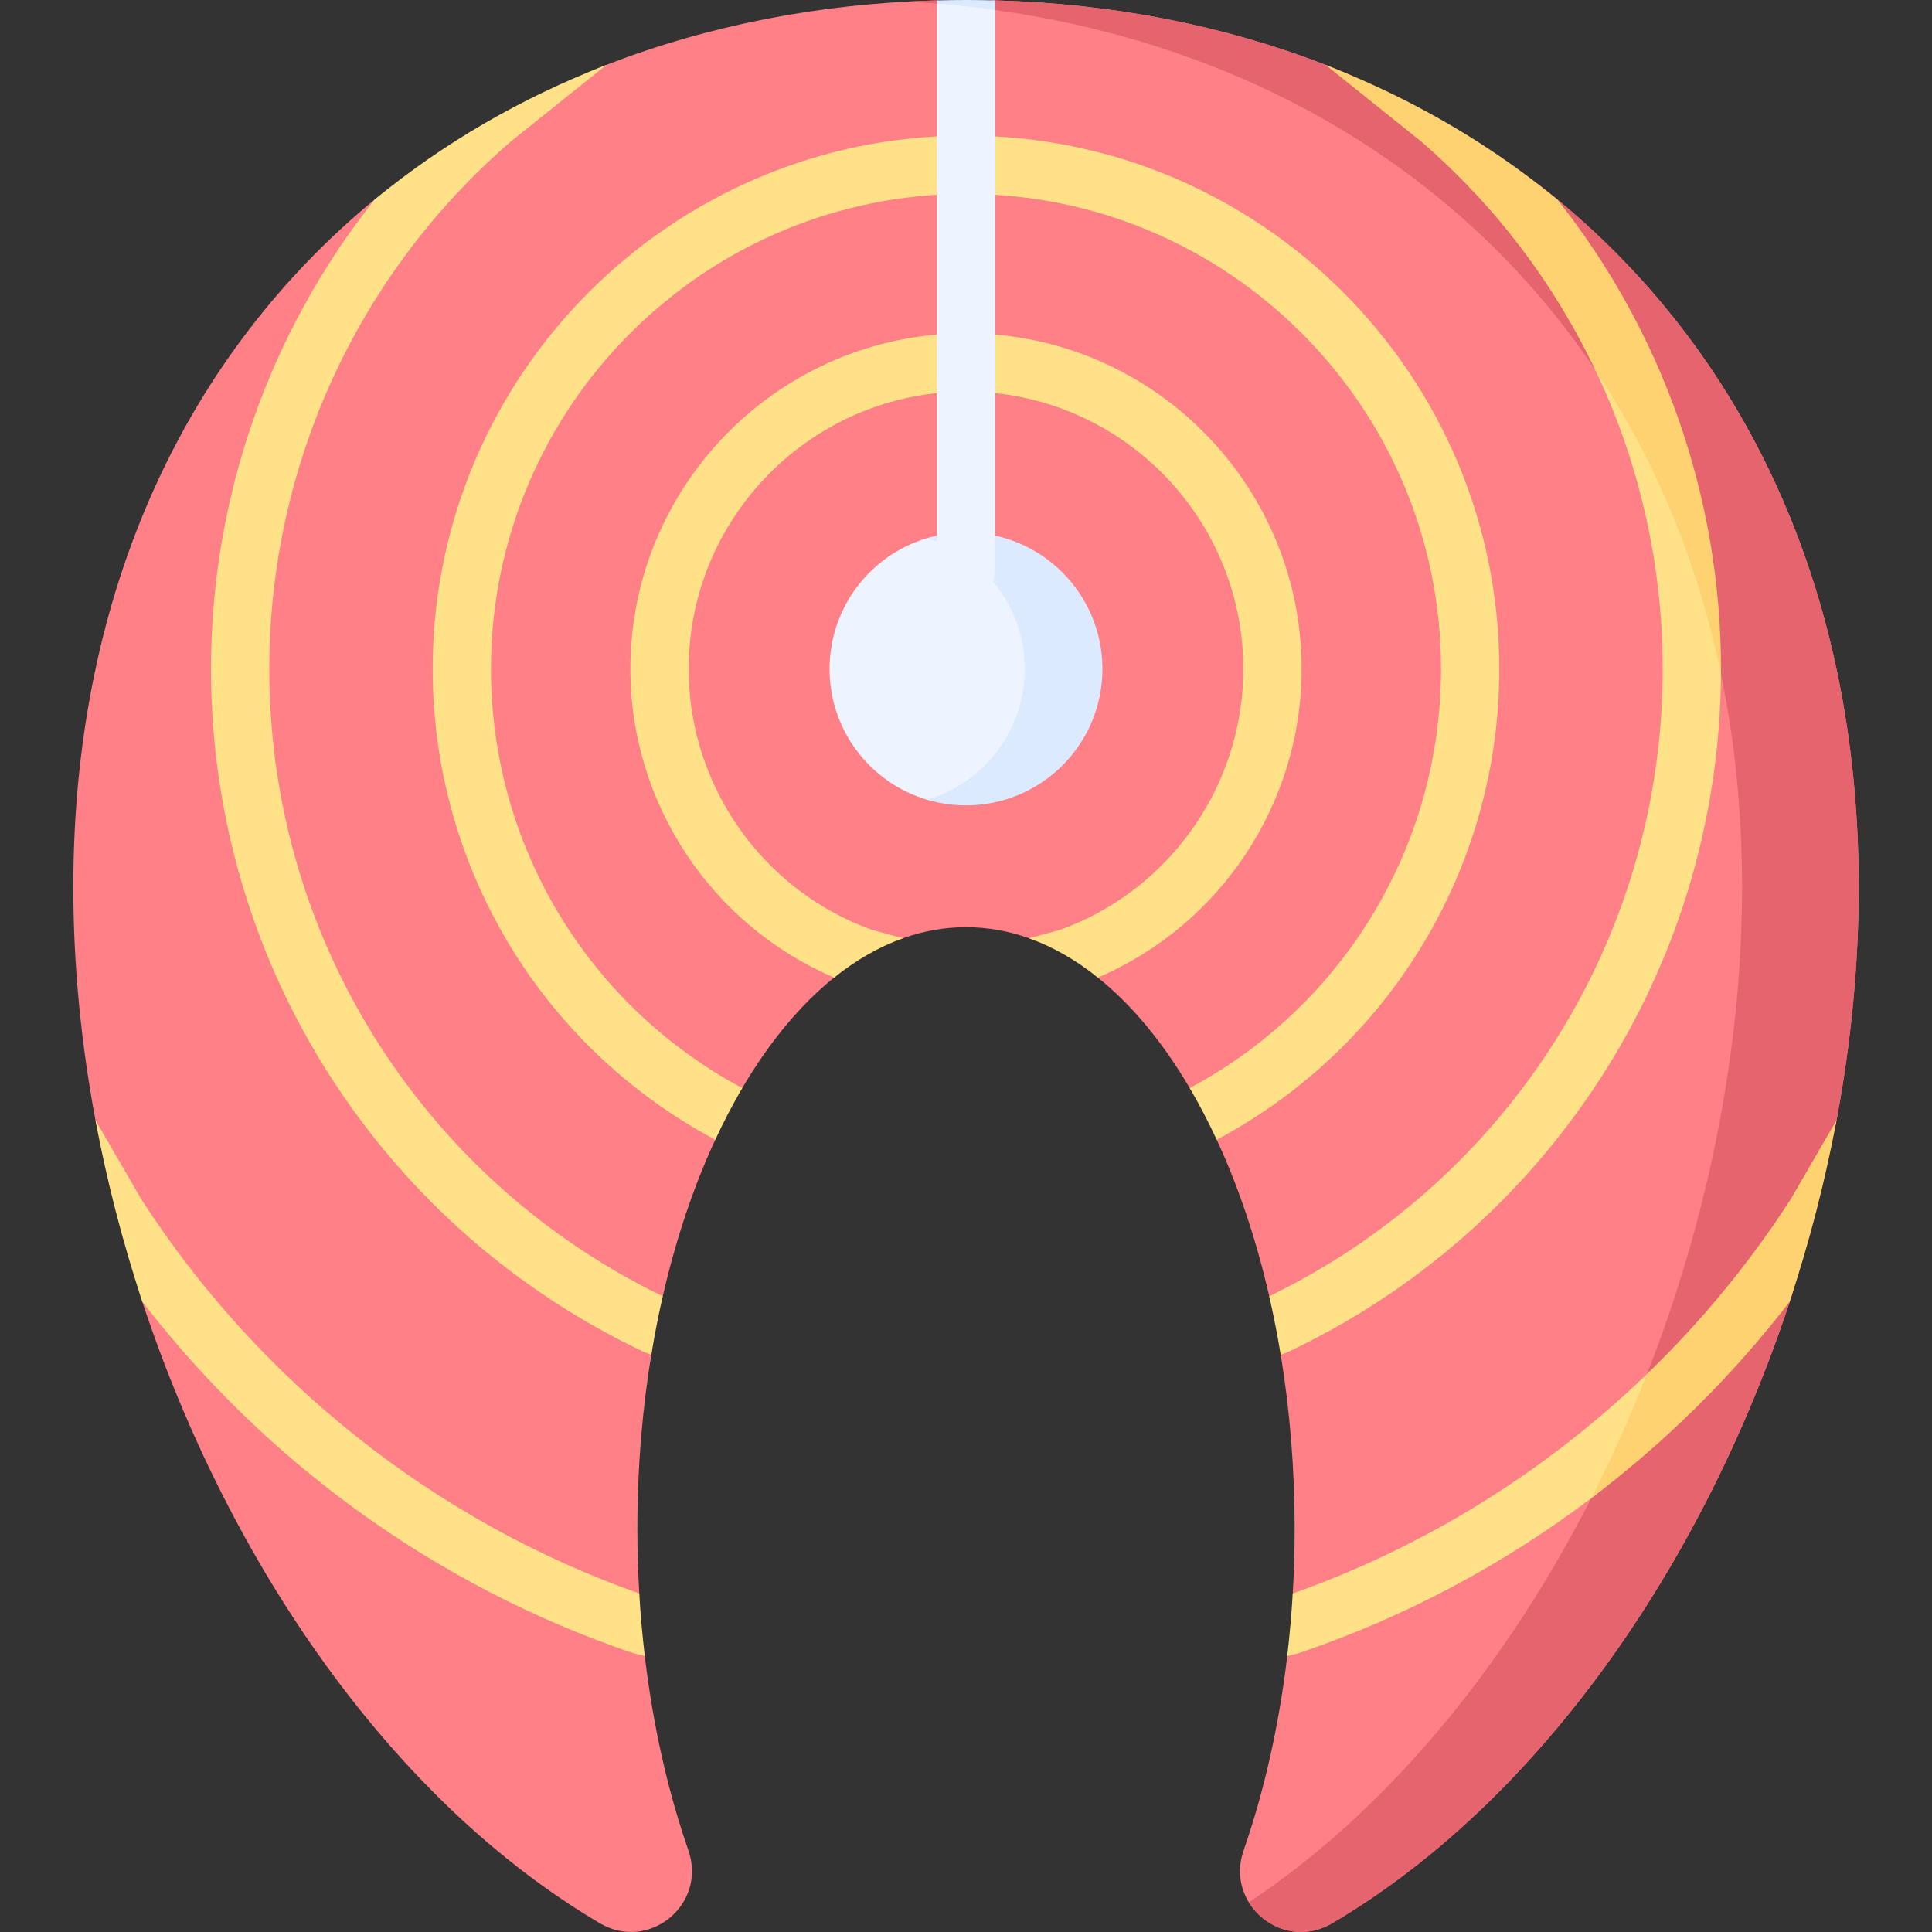 <svg id="Capa_1" enable-background="new 0 0 497 497" height="512" viewBox="0 0 497 497" width="512" xmlns="http://www.w3.org/2000/svg"><rect x="0" y="0" width="497" height="497" fill="#333333" stroke="none"/><g><path d="m248.5 2c2.51 0 5.01-1.967 7.5-1.901 30.174.803 58.877 6.455 85.025 16.593 8.725 3.383 17.165 8.265 25.28 12.633 12.232 6.584 23.727 13.272 34.344 22.018 47.531 39.153 77.496 99.503 77.496 176.898 0 19.765-1.954 39.834-5.657 59.706-1.127 6.051-7.417 23.084-8.862 29.085-2.34 9.713-.089 8.341-3.223 17.826-22.484 68.048-64.763 128.687-117.705 159.888-12.651 7.457-27.605-4.847-22.787-18.72 5.245-15.102 9.098-31.98 11.228-50.032.308-2.613 2.581-5.25 2.816-7.91.239-2.699-1.561-5.421-1.4-8.164.323-5.492.488-11.071.488-16.72 0-15.54-1.253-30.545-3.583-44.696-.415-2.523 1.135-5.018.652-7.485-.5-2.554-3.036-5.077-3.606-7.567-3.371-14.718-7.951-28.28-13.512-40.271-1.066-2.299-.168-4.54-1.305-6.72-1.174-2.252-4.384-4.439-5.63-6.558-6.905-11.749-14.885-21.41-23.641-28.434-2.806-2.251-3.691-4.231-6.646-5.923s-7.98-3.094-11.064-4.19c-5.246-1.864-10.665-2.84-16.208-2.84v-.001.001c-5.544 0-10.962.976-16.208 2.84-2.571.913-7.1 2.04-9.582 3.369-3.474 1.86-4.855 4.118-8.128 6.744-8.756 7.025-16.736 16.686-23.641 28.435-.988 1.681-3.954 3.405-4.897 5.17-1.397 2.614-.744 5.319-2.037 8.108-5.561 11.991-10.14 25.553-13.511 40.271-.454 1.981-2.886 3.983-3.295 6.005-.54 2.668.958 5.372.497 8.108-2.431 14.425-3.739 29.75-3.739 45.635 0 5.649.166 11.228.488 16.72.18 3.063-2.591 6.099-2.315 9.106.215 2.341 3.459 4.665 3.731 6.969 2.131 18.051 5.983 34.93 11.228 50.032 4.818 13.873-10.136 26.176-22.787 18.72-52.942-31.202-95.221-91.84-117.705-159.888-2.628-7.955-2.986-16.011-5.059-24.134-1.907-7.474-5.573-15.005-6.987-22.564-3.728-19.943-5.697-40.084-5.697-59.92 0-77.395 29.965-137.745 77.496-176.898 9.464-7.796 19.625-12.751 30.384-18.834 9.319-5.268 19.086-11.881 29.24-15.818 26.146-10.137 54.85-15.79 85.024-16.592z" fill="#ff8086"/><g><path d="m241 .107c-2.51.071-5.01.175-7.5.309 119.835 6.439 214.645 90.162 214.645 227.826 0 101.602-51.649 211.195-126.882 261.129 4.147 6.763 13.267 10.191 21.435 5.377 52.715-31.068 94.859-91.321 117.415-159.014 1.998-5.995 1.841-12.048 3.525-18.144 2.704-9.79 6.996-19.691 8.85-29.641 3.703-19.873 5.657-39.941 5.657-59.706 0-77.395-29.965-137.745-77.496-176.898-6.828-5.625-14.019-9.812-21.535-14.549-11.925-7.516-24.67-14.9-38.089-20.103-26.148-10.138-54.851-15.791-85.025-16.593-2.49-.066-4.446 1.187-6.956 1.187z" fill="#e5646e"/></g><g fill="#ffe187"><path d="m85.299 277.413c-20.294-31.376-31.021-67.798-31.021-105.328 0-44.222 15.032-86.652 42.084-120.728 17.661-14.548 37.743-26.169 59.618-34.65l-24.444 19.587c-39.566 34.114-62.259 83.602-62.259 135.791 0 34.634 9.896 68.238 28.615 97.182 17.918 27.702 43 49.854 72.604 64.189-1.121 4.894-2.106 9.918-2.951 15.052l-1.185-.425c-.227-.082-.451-.174-.669-.277-32.833-15.5-60.631-39.841-80.392-70.393z"/><path d="m36.392 308.564c30.273 46.945 75.655 82.83 128.056 101.358.32 5.448.798 10.81 1.419 16.074l-2.568-.621c-.219-.053-.435-.115-.646-.188-49.868-16.909-93.919-48.613-126.045-90.331-5.047-15.276-9.103-30.922-12.052-46.695z"/><path d="m248.5 34.887c-75.652 0-137.198 61.547-137.198 137.198 0 50.665 27.767 97.025 72.465 120.988.081.043.165.073.246.113 2.167-4.673 4.483-9.106 6.934-13.278-.032-.018-.06-.039-.093-.056-39.817-21.346-64.553-62.641-64.553-107.768 0-67.38 54.818-122.198 122.198-122.198 67.38 0 122.198 54.818 122.198 122.198 0 45.127-24.735 86.422-64.553 107.768-.032.017-.061.038-.093.056 2.452 4.171 4.767 8.605 6.934 13.278.082-.04.165-.07.246-.113 44.698-23.963 72.465-70.323 72.465-120.988.002-75.651-61.545-137.198-137.196-137.198z"/><path d="m248.5 85.745c-47.608 0-86.34 38.731-86.34 86.34 0 34.636 20.869 65.902 52.428 79.393 5.611-4.501 11.539-7.918 17.708-10.109l-8.109-2.204c-28.141-10.202-47.026-37.121-47.026-67.079 0-39.337 32.003-71.34 71.34-71.34s71.34 32.003 71.34 71.34c0 29.958-18.886 56.877-47.026 67.079l-8.109 2.204c6.169 2.191 12.097 5.608 17.708 10.109 31.559-13.491 52.428-44.757 52.428-79.393-.002-47.608-38.734-86.34-86.342-86.34z"/><path d="m442.722 172.085c0 .442-.001.884-.004 1.326-.25 37.062-10.961 72.996-31.016 104.002-19.761 30.552-47.56 54.893-80.394 70.392-.218.104-.441.195-.669.277l-1.185.425c-.845-5.134-1.83-10.158-2.951-15.052 29.604-14.335 54.687-36.486 72.604-64.189 18.72-28.943 28.615-62.548 28.615-97.182 0-26.93-6.042-53.139-17.326-76.889l5.602-3.038c-.001.001 25.264 54.368 26.724 79.928z"/></g><path d="m365.463 36.294c19.15 16.512 34.333 36.631 44.918 58.909 15.092 22.5 26.206 48.672 32.329 78.208.003-.442.012-.884.012-1.326 0-44.222-15.032-86.652-42.084-120.728-11.03-9.085-23.004-17.029-35.77-23.78-.016-.009-.032-.017-.048-.026-6.37-3.366-12.936-6.436-19.681-9.201-.021-.009-.043-.017-.064-.026-1.345-.551-2.696-1.09-4.055-1.617h-.001z" fill="#ffd271"/><path d="m423.692 353.448c-25.923 25.016-57.046 44.419-91.14 56.474-.32 5.448-.798 10.81-1.419 16.074l2.568-.621c.219-.053.435-.115.646-.188 27.026-9.164 52.343-22.673 74.98-39.766 19.132-14.447 27.218-29.525 41.934-48.634z" fill="#ffe187"/><path d="m460.608 308.564c-10.576 16.401-23.002 31.446-36.921 44.878-4.289 10.946-9.09 21.635-14.365 31.971 19.132-14.447 36.356-31.447 51.072-50.556 0-.002.001-.004.002-.006 2.518-7.621 4.789-15.335 6.799-23.11.017-.065.033-.131.05-.197.451-1.748.886-3.499 1.31-5.252.093-.385.184-.77.275-1.155.347-1.456.685-2.914 1.013-4.374.108-.481.216-.962.323-1.443.316-1.431.621-2.864.919-4.297.092-.443.187-.885.277-1.328.375-1.84.738-3.682 1.083-5.527.001-.002.001-.004.001-.006z" fill="#ffd271"/><path d="m281.595 172.085c0 19.383-13.713 33.095-33.095 33.095-3.475 0-6.833 1.495-10.002.554-14.51-4.307-25.093-17.742-25.093-33.649s10.583-29.343 25.093-33.65c3.17-.941 6.527.554 10.002.554 19.383.001 33.095 13.713 33.095 33.096z" fill="#edf4ff"/><path d="m248.5 136.99c-3.476 0-6.83.513-10 1.454 14.509 4.307 25.095 17.734 25.095 33.641s-10.586 29.335-25.095 33.641c3.17.941 6.524 1.454 10 1.454 19.383 0 35.095-15.713 35.095-35.095s-15.712-35.095-35.095-35.095z" fill="#dbeaff"/><path d="m254.139 1.287 1.861 1.287v144.051c0 4.344-3.357 7.864-7.5 7.864-4.142 0-7.5-3.521-7.5-7.864v-145.69z" fill="#edf4ff"/></g><path d="m241 .935c5.049.411 10.052.952 15 1.639v-2.474c-2.49-.066-4.99-.1-7.5-.1v.008-.008c-2.51 0-5.01.037-7.5.107z" fill="#dbeaff"/></svg>